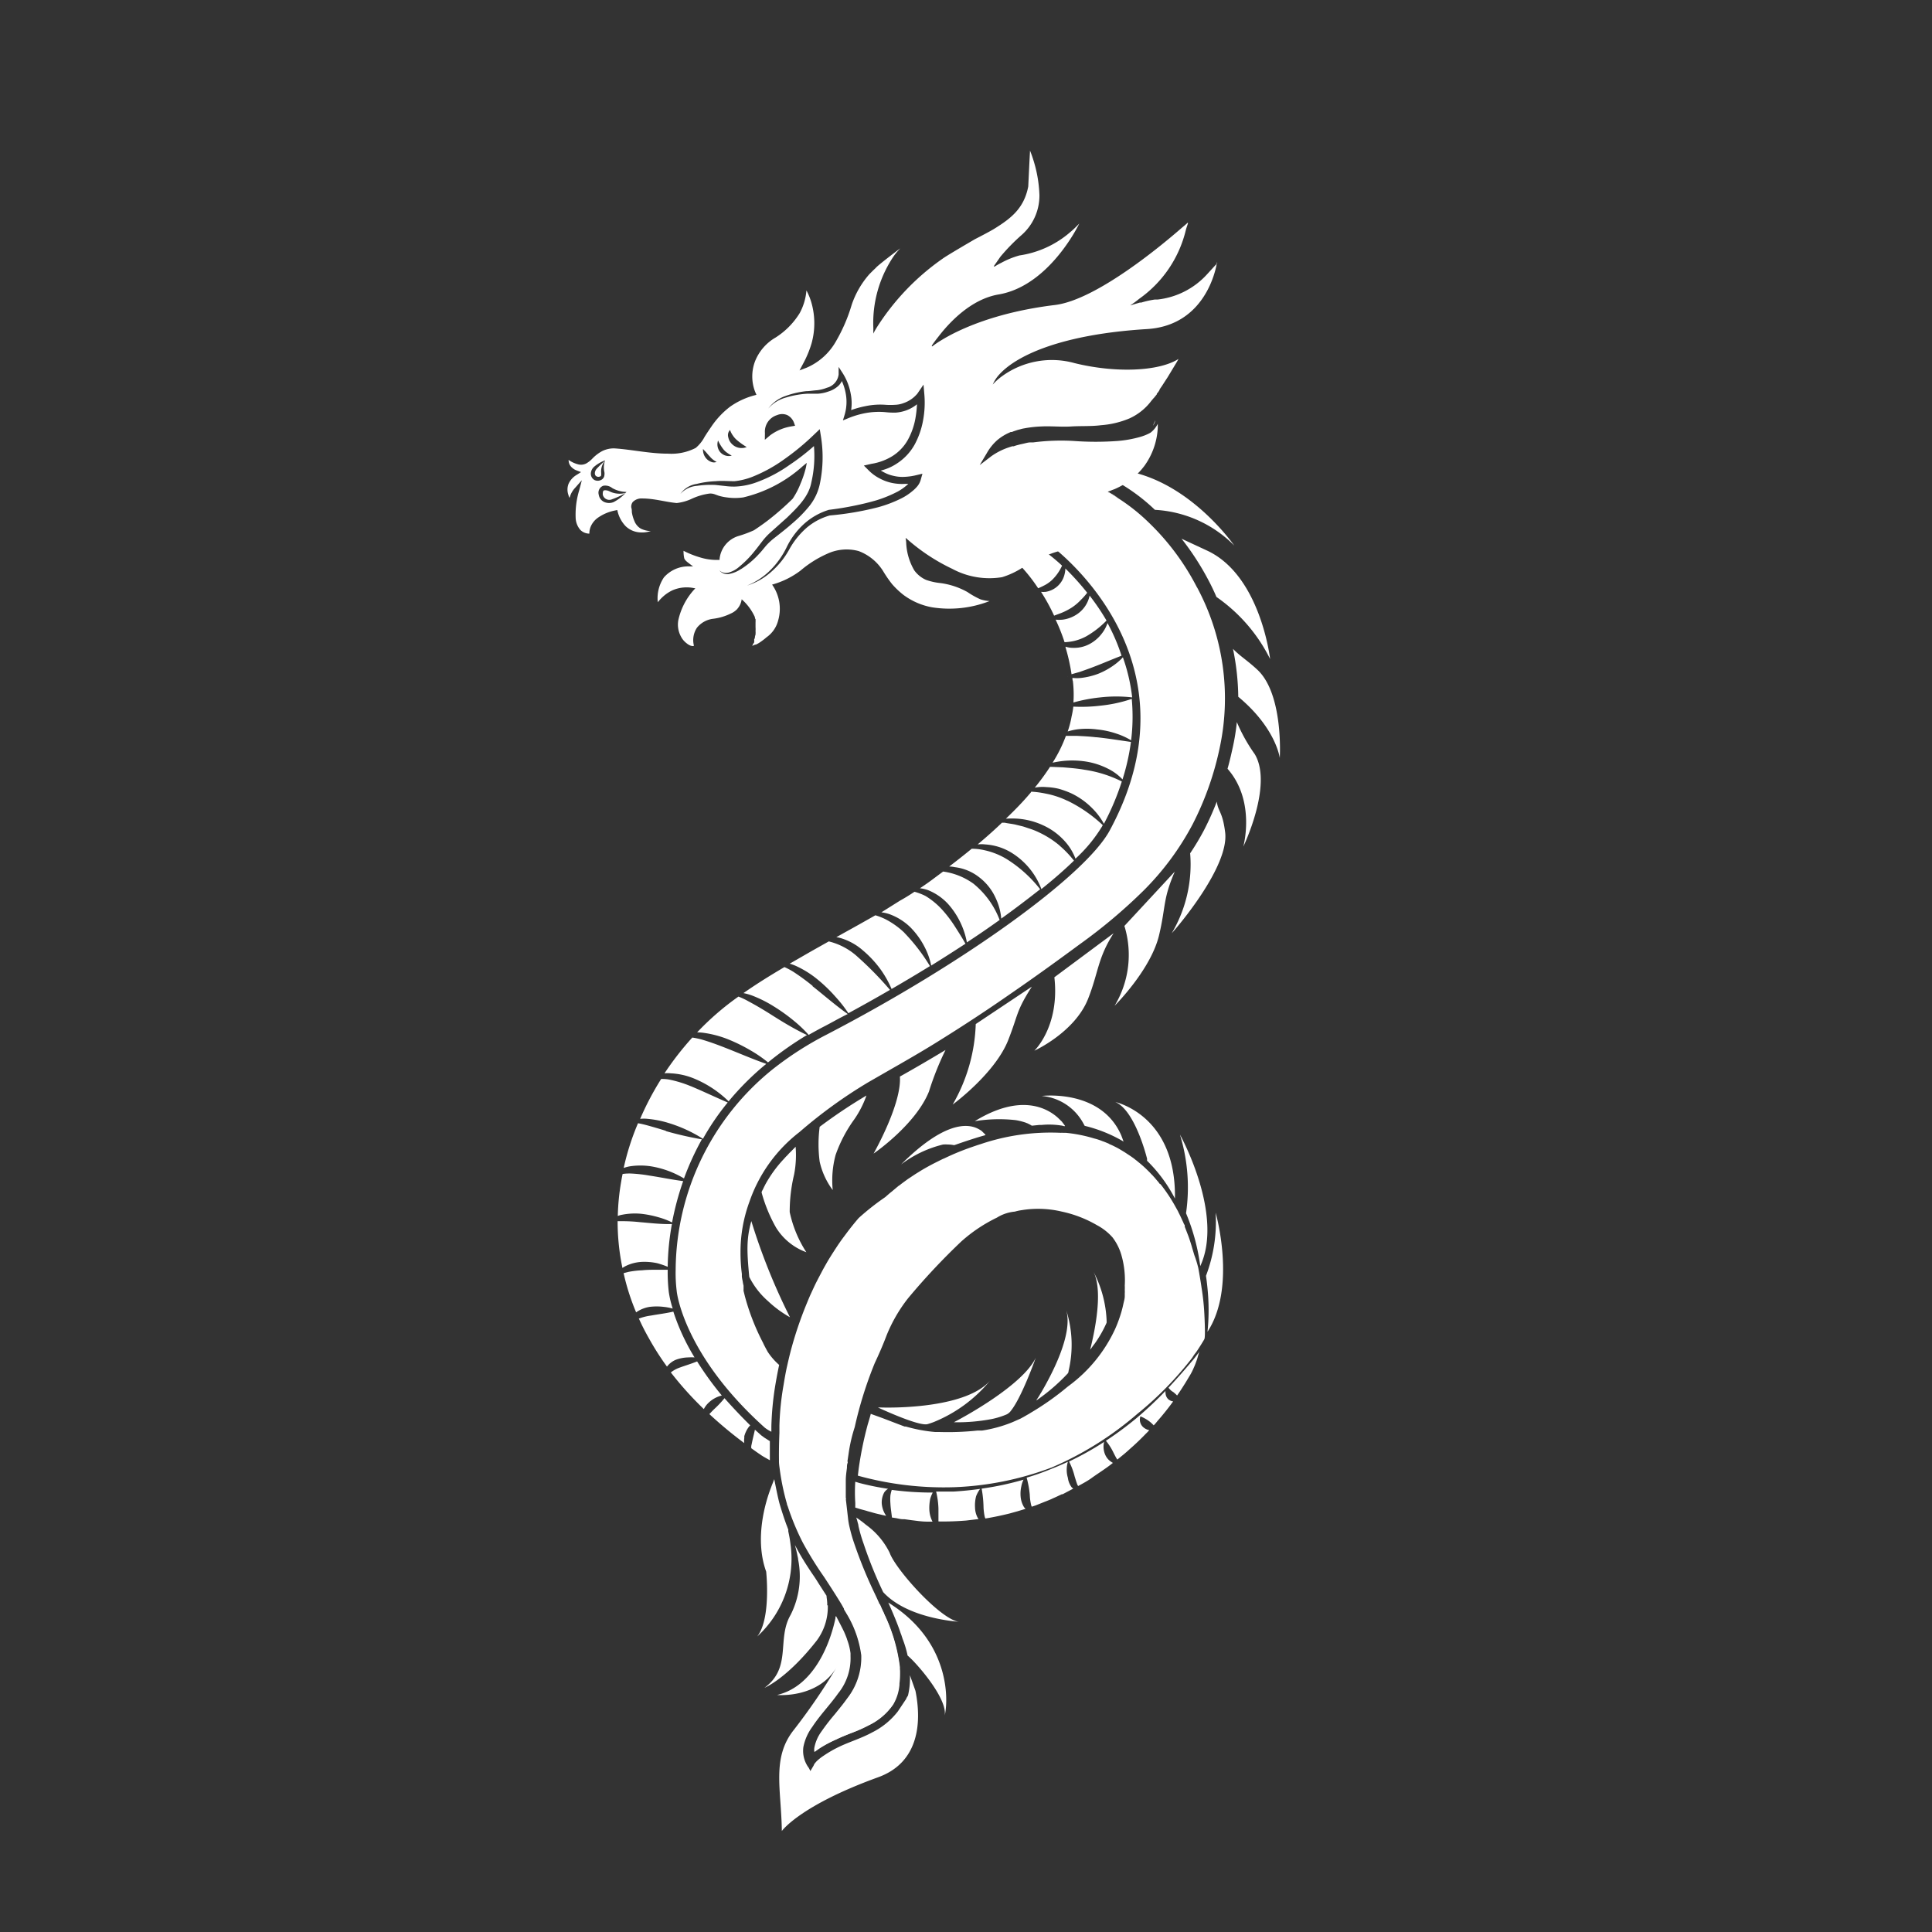 
<svg fill="#ffffff" xmlns="http://www.w3.org/2000/svg" viewBox="0 0 216 216">
  <rect x="0" y="0" width="216" height="216" fill="#333333" stroke="none"/>
  <defs/>
  <path d="M88 168.19a28 28 0 001.73 4.23 39.49 39.49 0 002.42 3.91c.53.81 1.23 1.88 1.91 3l.29.51v.05c0 .05.18.32.27.48a12 12 0 011.67 4.69 7.44 7.44 0 01-1.6 4.86c-.43.61-.91 1.18-1.36 1.74a23.53 23.53 0 00-1.5 1.94 4.47 4.47 0 00-.79 1.83 2.07 2.07 0 000 .43c.16-.13.33-.25.52-.38a14 14 0 011.87-1c.55-.27 1.13-.49 1.69-.72a15.75 15.75 0 001.94-.86 7 7 0 002.75-2.33 5.43 5.43 0 00.69-2.2v-.14a8.07 8.07 0 00.07-1.15 4.7 4.7 0 000-.53 1.36 1.36 0 000-.2 19.16 19.16 0 00-1.75-5.93c0-.06 0-.1-.06-.15-.13-.25-.24-.5-.34-.75l-.08-.17c-.17-.39-.35-.78-.53-1.16a50 50 0 01-2.43-6c-.17-.53-.31-1.07-.43-1.59a8.14 8.14 0 01-.14-.86l-.26-2.27m27.27-100.88a3.32 3.32 0 01-1.48 2.13 3.68 3.68 0 01-1.55.56 4 4 0 01-.77 0 21.13 21.13 0 011 2.52 6.77 6.77 0 00.93-.11 5.47 5.47 0 001.48-.54 10.25 10.25 0 002.28-1.77 25 25 0 00-1.89-2.79zm2 3.07a3.87 3.87 0 01-.58 1.1 4.21 4.21 0 01-1.42 1.24 3.65 3.65 0 01-1.85.43 2.63 2.63 0 01-.84-.13v.08a21.49 21.49 0 01.67 3l.92-.26c.56-.2 1.12-.39 1.67-.61 1-.38 2-.82 3-1.2a20.94 20.94 0 00-1.57-3.65zm1.72 3.83a6.81 6.81 0 01-1.08.93 8.27 8.27 0 01-1.68.91 8.07 8.07 0 01-1.88.46 4.27 4.27 0 01-1 0c0 .12 0 .24.05.36a13.07 13.07 0 01.06 2.39 17.66 17.66 0 013-.57 15.76 15.76 0 013.57 0 20.12 20.12 0 00-1.04-4.48zm-36.23 53.05zm31.94-40.48c-.78-.14-1.58-.2-2.4-.27l-1.22-.05h-.24a26.31 26.31 0 01-1.7 2.32A4.57 4.57 0 01117 88a7 7 0 011.42.2 10.75 10.75 0 011.34.49 8.35 8.35 0 012.33 1.65 7.62 7.62 0 011.33 1.76 29 29 0 002-4.73 13.69 13.69 0 00-4.17-1.31zm-8.68 10a8.1 8.1 0 00-2.49-1 6.24 6.24 0 00-1.44-.17l-.32.26c-.7.57-1.43 1.14-2.2 1.73a2.62 2.62 0 01.62.07 5.44 5.44 0 012.75 1.14 6.06 6.06 0 011.84 2.34 6.61 6.61 0 01.61 2.27c1.58-1.13 3-2.22 4.35-3.28a14.56 14.56 0 00-3.72-3.36zm-5.74 7.63a14.16 14.16 0 00-1.51-2 8.43 8.43 0 00-1.85-1.52 6.51 6.51 0 00-1.23-.47c-.52.35-1.07.69-1.63 1l-2.07 1.3a4.27 4.27 0 01.86.19 6.56 6.56 0 012.37 1.47 8.84 8.84 0 011.6 2.21 8 8 0 01.74 2.08c1.32-.82 2.6-1.64 3.83-2.44-.36-.65-.74-1.24-1.11-1.82zM86 113.3c-.77-.48-1.53-.93-2.32-1.35a8.16 8.16 0 00-1.12-.53 30.55 30.55 0 00-4.62 4 5.39 5.39 0 01.71.05 11.7 11.7 0 012.76.73 19.18 19.18 0 012.53 1.25 14.72 14.72 0 011.93 1.33.2.2 0 01.07-.06 36.31 36.31 0 014.28-3c-1.51-.72-2.89-1.57-4.22-2.42zm4.87-3.06a24.53 24.53 0 00-2.17-1.59 8.23 8.23 0 00-1-.53c-1.56.92-3.1 1.87-4.58 2.91a6.74 6.74 0 01.88.24 13.86 13.86 0 012.5 1.24 20 20 0 012.25 1.61 14.53 14.53 0 011.66 1.58c.54-.3 1.09-.61 1.65-.9.92-.47 1.82-1 2.72-1.43-1.42-1.01-2.68-2.12-3.96-3.13zM81 117.11c-.84-.33-1.69-.64-2.55-.89a9 9 0 00-1.05-.22 33.31 33.31 0 00-3.11 4 3.35 3.35 0 01.71 0 7.8 7.8 0 012.57.57 12.13 12.13 0 013.89 2.56 30.89 30.89 0 014.21-4.19c-1.61-.56-3.12-1.23-4.67-1.83zm-3.79 4.32a12.87 12.87 0 00-2.29-.71 4.44 4.44 0 00-1-.09 32.24 32.24 0 00-2.35 4.46 3.93 3.93 0 01.84 0 11.45 11.45 0 012.33.46 15.59 15.59 0 013.85 1.77 27.35 27.35 0 012.77-4.06c-1.44-.62-2.77-1.26-4.14-1.83zm-5.65 15.21a18.32 18.32 0 00-1.94-.11h-.57a25.51 25.51 0 00.54 5.23 3.38 3.38 0 01.41-.24 4.66 4.66 0 011.75-.44 6.79 6.79 0 011.74.15 9.34 9.34 0 011.16.4 28.64 28.64 0 01.47-4.78c-1.22.03-2.39-.11-3.55-.21zm6.37 15.57c-.69.28-1.35.47-2 .71a3.46 3.46 0 00-.93.52 37.84 37.84 0 003.69 4.1 2.46 2.46 0 01.52-.7 3.23 3.23 0 011.49-.82 36.38 36.38 0 01-2.76-3.81zm55.9-86.53a27.46 27.46 0 00-5.48-7.34 21.36 21.36 0 00-3.31-2.62l-.09-.06a15.18 15.18 0 00-2.19-1.2l-.1-.06-.76-.4h-.07c-.32-.12-.66-.23-1-.33a11.26 11.26 0 00-1.72-.39h-.4c-.13 0-.26 0-.4-.06l-1.22-.22-.77-.08c-1.62-.15-3.18-.25-4.65-.29a39.8 39.8 0 00-4.63.15 19 19 0 00-2.24.34h-.16l-.44.11h-.11l-.28.1v4.46c.33 0 .66.08 1 .15a15.38 15.38 0 015.63 2.13 17.21 17.21 0 013.41 2.93l.21.21c.07.08.13.14.19.22a18.07 18.07 0 011.65 2.09l.17.25c.21-.09.41-.18.6-.28a3.81 3.81 0 00.93-.63 5.19 5.19 0 001.14-1.62 21.41 21.41 0 00-2.13-1.74l.53-.78c.18.12 17.56 12.49 6.92 32.14-2.74 5.06-16.34 14.86-31.64 22.81a36.84 36.84 0 00-6 3.85 29 29 0 00-10.88 22.44 16.4 16.4 0 00.12 2.41c0 .09.78 7.11 9.85 15.25a4.1 4.1 0 00.73.45v-.1-.52a33.65 33.65 0 01.47-4.76c.12-.7.25-1.39.4-2.09a7.23 7.23 0 01-1.27-1.45c-.13-.23-.41-.74-.52-1a25.61 25.61 0 01-1.9-4.72l-.13-.46-.16-.65a.09.09 0 010-.05v-.12a1.42 1.42 0 000-.2v-.21a5.27 5.27 0 01-.1-.52 4.37 4.37 0 01-.09-.5v-.3a18 18 0 01-.15-2.41 16.22 16.22 0 011-5.66 16.69 16.69 0 015.6-7.79 53.7 53.7 0 017.68-5.56l1.74-1c2.11-1.21 4.3-2.45 6.39-3.77 2.57-1.6 5.22-3.34 7.86-5.18 2.34-1.61 4.77-3.35 7.67-5.49a59.56 59.56 0 007.13-6 30.72 30.72 0 005.47-7.39 33.9 33.9 0 003.06-8.69 26.27 26.27 0 00-2.55-17.8zM81 156.32a11.54 11.54 0 01-1.11 1.18c-.21.2-.4.4-.58.6a47.2 47.2 0 003.9 3.24 2 2 0 010-.55 1.52 1.52 0 000-.21 3.12 3.12 0 01.47-1 1.42 1.42 0 01.2-.22 61.179 61.179 0 01-2.88-3.04zm4.41 4.38c-.11-.1-.23-.16-.34-.26l-.67-.6c-.07.34-.15.65-.23 1s-.08.36-.12.55l-.06.28v.24l.18.13c.27.19.54.39.82.57a1.7 1.7 0 00.22.15c.09.07.77.44.86.5v-2.14zm-10.64-16.26a19.29 19.29 0 01-.12-2.48h-1.23c-.4 0-1.09 0-1.61.06a9.94 9.94 0 00-1.55.18l-.54.14a25.36 25.36 0 001.4 4.38 3.63 3.63 0 011.51-.61 6.47 6.47 0 011.58 0 6 6 0 011 .19 11.25 11.25 0 01-.44-1.86zm.51 2.2c-.86.2-1.68.29-2.49.44a6 6 0 00-1.31.32h-.06a25.26 25.26 0 001.15 2.26 29.76 29.76 0 002 3.13 2.4 2.4 0 011-.77 4.27 4.27 0 011.39-.26 5.32 5.32 0 01.69 0 23.93 23.93 0 01-2.37-5.12zm-2.69-15.21a16.38 16.38 0 00-2.07-.23 5.49 5.49 0 00-.91.05c-.07.31-.12.61-.17.91a25.47 25.47 0 00-.37 3.79 2.18 2.18 0 01.48-.14 7.46 7.46 0 012.1-.11 11.4 11.4 0 012 .4 8.46 8.46 0 011.49.57 31.78 31.78 0 011.24-4.62c-1.29-.17-2.54-.43-3.79-.62zm1.86-5c-.73-.23-1.45-.44-2.18-.64-.31-.08-.63-.16-.94-.21a27.88 27.88 0 00-1.6 5 3.93 3.93 0 01.73-.19 7.91 7.91 0 012.28 0 10.41 10.41 0 013.73 1.36 31 31 0 012-4.37 38.55 38.55 0 01-4.02-.92zM95.91 107a7.34 7.34 0 00-3.25-1.75l-1.92 1.08-2.45 1.41a5.13 5.13 0 01.71.26 11 11 0 012.41 1.51 16.93 16.93 0 012 1.93 15 15 0 011.44 1.84c1.58-.86 3.14-1.73 4.65-2.61a37.88 37.88 0 00-3.59-3.67zm5.2-2.72a9.14 9.14 0 00-2-1.45 6.7 6.7 0 00-1.24-.5c-1.2.68-2.39 1.35-3.57 2l-.8.45a2.53 2.53 0 01.38.07 6.64 6.64 0 012.62 1.43 12 12 0 012 2.17 11.51 11.51 0 011.18 2.12c1.47-.85 2.91-1.71 4.29-2.56a21 21 0 00-2.86-3.72zm7.81-5.42a7.56 7.56 0 00-3.48-1.42l-.86.64c-.55.42-1.13.83-1.73 1.23a4 4 0 01.91.21 6.2 6.2 0 012.25 1.56 8.91 8.91 0 012.09 4.28q1.92-1.26 3.66-2.51a9.58 9.58 0 00-2.84-3.98zm9.54-4.33a10.42 10.42 0 00-2.24-1.44 8.19 8.19 0 00-1.24-.49c-.22-.07-.42-.15-.64-.21l-.66-.16c-.44-.12-.9-.15-1.36-.25h-.3c-.83.8-1.73 1.6-2.72 2.43a3.7 3.7 0 01.88 0 6.39 6.39 0 012.85.89 8.11 8.11 0 013.4 4.1c1.39-1.11 2.61-2.18 3.64-3.18a11.9 11.9 0 00-1.61-1.68zm.88-5a9.73 9.73 0 00-2.46-.81 10.19 10.19 0 00-1.58-.21.83.83 0 01-.08.12c-.84 1-1.75 1.93-2.76 2.9a9.69 9.69 0 011.32 0 8.12 8.12 0 012.84.74A7.29 7.29 0 01119 94a6.08 6.08 0 011.24 2 16.45 16.45 0 003-3.65.47.47 0 01.05-.1 15.88 15.88 0 00-3.95-2.73zm3.21-7.1c-.71-.09-1.42-.12-2.14-.16h-1.24a15.8 15.8 0 01-1.49 3 11 11 0 011.15-.19 10.06 10.06 0 012.57.06 8.31 8.31 0 012.47.8 5.69 5.69 0 011.63 1.2 24.7 24.7 0 00.94-4.19c-1.34-.19-2.6-.4-3.89-.53zm4-4.3a15.83 15.83 0 01-3.48.76A17.68 17.68 0 01120 79a9 9 0 01-.19 1.08 10.6 10.6 0 01-.44 1.7 7.26 7.26 0 011-.23 8.62 8.62 0 012.27 0 9.8 9.8 0 012.21.48 7.79 7.79 0 011.61.74 21.57 21.57 0 00.07-4.65zm-7.44-14.58a2.81 2.81 0 01-.1.69 2.58 2.58 0 01-2.11 1.93 2.85 2.85 0 01-.51 0 21.39 21.39 0 011.46 2.66l.78-.29a7 7 0 001.22-.63 5.59 5.59 0 001-.85 6.79 6.79 0 00.7-.79 28.78 28.78 0 00-2.46-2.73zM98.85 166.87a2.37 2.37 0 00-.27 1.22 2.81 2.81 0 00.35 1.15l.14.23-.5-.11c-.33-.08-.67-.15-1-.25s-.43-.11-.64-.18-.61-.16-.92-.26l-.39-.12v-.19a.88.88 0 000-.16v-.07a.15.15 0 000-.07V168a18.27 18.27 0 010-2.34l.46.14a29.92 29.92 0 003.21.65 1.31 1.31 0 00-.44.42zM104 167.57a5.09 5.09 0 00-.1 1.17 3.21 3.21 0 00.27 1.2 1 1 0 00.09.18h-.61c-.58 0-1.15-.09-1.73-.16l-.8-.11h-.17c-.26 0-.51-.07-.76-.12l-.47-.07c-.06-.58-.15-1.08-.17-1.56a5.64 5.64 0 010-.92 4.15 4.15 0 01.15-.61 33.65 33.65 0 004.58.3 4.26 4.26 0 00-.28.7zM109.13 167.28a4 4 0 00-.12 1.26 2.54 2.54 0 00.39 1.31h-.14L108 170c-1 .08-2.06.12-3.08.1v-.39-1.05a9.31 9.31 0 00-.26-1.9h1.92c1-.06 2-.16 3-.3a3.38 3.38 0 00-.45.82zM114.47 168.47a1 1 0 00.19.22l-.89.27-.9.25c-.89.22-1.79.41-2.7.56a1 1 0 01-.09-.26 6.33 6.33 0 01-.12-1 12.86 12.86 0 00-.21-2.08 32.59 32.59 0 004.68-1 3 3 0 00-.25.77 3.72 3.72 0 00-.07 1.16 2.66 2.66 0 00.36 1.11zM119.83 166.3l.16.13-.19.1-1 .53h-.09c-.34.16-.67.32-1 .46l-.12.06q-.41.18-.81.33l-1 .4-.43.14a1.46 1.46 0 01-.1-.34 5.72 5.72 0 01-.12-1 10.91 10.91 0 00-.35-1.91c1-.29 1.9-.62 2.82-1 .61-.24 1.21-.5 1.79-.77a3.12 3.12 0 000 1.79 2.2 2.2 0 00.44 1.08zM119.52 163.4a34.12 34.12 0 003.92-2.19 2.14 2.14 0 00-.06.66 2.25 2.25 0 00.23.87 1.77 1.77 0 00.65.71.59.59 0 00.17.1l-.23.18c-.23.18-.47.35-.7.51-.48.34-1 .67-1.45 1s-1 .62-1.51.9a.91.91 0 01-.13-.26c-.09-.24-.17-.52-.26-.8a7.45 7.45 0 00-.63-1.68zM130.64 156.46a1.08 1.08 0 00.52.22c-.42.58-.86 1.14-1.32 1.69l-.49.57a3.7 3.7 0 01-.37.42.63.63 0 00-.11-.12 3.53 3.53 0 00-.37-.33 4.38 4.38 0 00-1-.56 1.13 1.13 0 00.43 1.3 1.34 1.34 0 00.56.24 5 5 0 01-.39.41c-.56.58-1.14 1.14-1.75 1.67-.26.24-.52.47-.79.69l-.64.52a1.75 1.75 0 01-.16-.25c-.11-.2-.21-.4-.32-.62a6.22 6.22 0 00-.8-1.23 38.18 38.18 0 003.48-2.58 42.64 42.64 0 003.19-3 .57.57 0 000 .26 1 1 0 00.33.7zM134.08 151.09a3.47 3.47 0 01-.13.46 5.65 5.65 0 01-.23.73 6.25 6.25 0 01-.24.6 6.76 6.76 0 01-.47.93c-.18.29-.35.59-.54.89s-.56.89-.87 1.32a.6.6 0 00-.08-.08c-.11-.12-.21-.18-.28-.26l-.26-.17a2.47 2.47 0 01-.34-.36c.93-1 1.81-2 2.65-3 .17-.2.33-.4.47-.59l.34-.44z"/>
  <path d="M94.56 167.61v-.06-1.99a.13.13 0 000-.06c0-.45.07-.92.13-1.4 0-.17 0-.34.06-.5s0-.17 0-.25l.12-.8a17.38 17.38 0 01.69-3 44.18 44.18 0 012.24-7.16c.47-1 .91-2 1.32-3.09a17 17 0 012.4-4.15 74.4 74.4 0 015.94-6.34 17.13 17.13 0 014-2.68 4.56 4.56 0 012-.67 5.61 5.61 0 01.55-.13l.52-.08a11.49 11.49 0 014.19.21 13.28 13.28 0 013.91 1.51 6.21 6.21 0 011.75 1.37 6 6 0 011 2 10.16 10.16 0 01.37 3.38 5 5 0 010 .51 2.33 2.33 0 010 .37v.32c0 .3-.1.59-.16.88a12.34 12.34 0 01-.42 1.51 13.65 13.65 0 01-.5 1.28 16.46 16.46 0 01-5.21 6.37l-.14.11a30.43 30.43 0 01-4 2.83c-.12.07-.26.17-.42.25l-.45.26-.37.2-.77.34-.21.09a15 15 0 01-3.31.9h-.53a31.2 31.2 0 01-4.21.16h-.5a17 17 0 01-3.27-.61h-.14l-.66-.25-1.83-.7-1.3-.47c0 .09-.3 1.06-.35 1.24a40.41 40.41 0 00-1 4.91l-.09.76a35.91 35.91 0 0010.79 1.29 34.39 34.39 0 0010.87-2.2 36.77 36.77 0 009.59-6 37.85 37.85 0 006.1-6.23c.06-.07.21-.35.39-.56s1-1.53 1-1.57.14 0 0-2.77a26.35 26.35 0 00-.32-3c0-.07-.26-1.67-.36-2.18a11.81 11.81 0 00-.44-1.43l-.24-.8c-.05-.19-.11-.38-.17-.57s-.2-.63-.32-.93-.22-.58-.34-.87v-.07c0-.06 0-.14-.07-.2a2.29 2.29 0 01-.1-.23l-.09-.19c-.14-.31-.28-.61-.43-.9l-.08-.17-.15-.27-.28-.5c-.24-.42-.49-.82-.76-1.21-.21-.31-.44-.62-.66-.91a1.49 1.49 0 01-.12-.14h-.05l-.07-.09-.11-.15c-.07-.08-.14-.15-.2-.23l-.16-.19-.18-.2a3.07 3.07 0 00-.25-.26c-.1-.11-.21-.23-.32-.33a12.08 12.08 0 00-1.2-1.07.38.38 0 00-.12-.1l-.09-.07-.21-.17-.31-.22-.71-.47-.58-.35-.25-.14c-.26-.13-.52-.27-.79-.38l-.11-.05a.33.33 0 00-.1-.06c-.22-.09-.42-.18-.64-.25-.21-.09-.43-.16-.64-.23l-.3-.08-.38-.11a16.27 16.27 0 00-2.8-.52h-.29a1.24 1.24 0 00-.27 0 24.38 24.38 0 00-8.94 1.26c-.36.11-.73.24-1.08.36a28.19 28.19 0 00-3 1.24c-.14.05-.25.11-.36.16l-.56.28c-.6.3-1.14.6-1.66.91l-.66.41-.83.55c-.31.23-.61.44-.91.68l-.14.09-.75.63c-.26.2-.49.41-.73.62a27.88 27.88 0 00-2.97 2.34c-.25.29-.49.58-.73.88s-.47.6-.7.91-.4.53-.59.8l-.23.33c-.34.51-.71 1.08-1.14 1.78-.2.34-.39.68-.57 1-.27.51-.53 1-.75 1.43s-.42.88-.62 1.31-.36.84-.54 1.27a42.22 42.22 0 00-1.73 5.16c-.15.58-.29 1.18-.42 1.76s-.26 1.31-.37 2a30.93 30.93 0 00-.47 4.56V160.19c-.05 1.18-.06 2.15-.05 3.06v.12c0 .34.07.77.07.77a26.63 26.63 0 00.88 4.19M66.7 52.42c-.26.3-.26.73 0 .84a.41.41 0 00.4 0c.07 0 .09-.07.11-.13a2.44 2.44 0 000-.29 1.83 1.83 0 01.44-1.34 12.16 12.16 0 00-.95.92zm0 0c-.26.3-.26.73 0 .84a.41.41 0 00.4 0c.07 0 .09-.07.11-.13a2.44 2.44 0 000-.29 1.83 1.83 0 01.44-1.34 12.16 12.16 0 00-.95.92zm0 0c-.26.3-.26.73 0 .84a.41.41 0 00.4 0c.07 0 .09-.07.11-.13a2.44 2.44 0 000-.29 1.83 1.83 0 01.44-1.34 12.16 12.16 0 00-.95.92zm0 0c-.26.3-.26.73 0 .84a.41.41 0 00.4 0c.07 0 .09-.07.11-.13a2.44 2.44 0 000-.29 1.83 1.83 0 01.44-1.34 12.16 12.16 0 00-.95.92zm0 0c-.26.3-.26.73 0 .84a.41.41 0 00.4 0c.07 0 .09-.07.11-.13a2.44 2.44 0 000-.29 1.83 1.83 0 01.44-1.34 12.16 12.16 0 00-.95.92zm0 0c-.26.3-.26.73 0 .84a.41.41 0 00.4 0c.07 0 .09-.07.11-.13a2.44 2.44 0 000-.29 1.83 1.83 0 01.44-1.34 12.16 12.16 0 00-.95.92zm0 0c-.26.3-.26.73 0 .84a.41.41 0 00.4 0c.07 0 .09-.07.11-.13a2.44 2.44 0 000-.29 1.83 1.83 0 01.44-1.34 12.16 12.16 0 00-.95.92zm0 0c-.26.3-.26.73 0 .84a.41.41 0 00.4 0c.07 0 .09-.07.11-.13a2.44 2.44 0 000-.29 1.83 1.83 0 01.44-1.34 12.16 12.16 0 00-.95.92zm0 0c-.26.3-.26.73 0 .84a.41.41 0 00.4 0c.07 0 .09-.07.11-.13a2.44 2.44 0 000-.29 1.83 1.83 0 01.44-1.34 12.16 12.16 0 00-.95.92zm0 0c-.26.3-.26.73 0 .84a.41.41 0 00.4 0c.07 0 .09-.07.11-.13a2.44 2.44 0 000-.29 1.83 1.83 0 01.44-1.34 12.16 12.16 0 00-.95.92zm0 0c-.26.3-.26.73 0 .84a.41.41 0 00.4 0c.07 0 .09-.07.11-.13a2.44 2.44 0 000-.29 1.83 1.83 0 01.44-1.34 12.16 12.16 0 00-.95.92zm0 0c-.26.3-.26.73 0 .84a.41.41 0 00.4 0c.07 0 .09-.07.11-.13a2.44 2.44 0 000-.29 1.83 1.83 0 01.44-1.34 12.16 12.16 0 00-.95.92zm0 0c-.26.3-.26.73 0 .84a.41.41 0 00.4 0c.07 0 .09-.07.11-.13a2.44 2.44 0 000-.29 1.83 1.83 0 01.44-1.34 12.16 12.16 0 00-.95.92zm0 0c-.26.3-.26.73 0 .84a.41.41 0 00.4 0c.07 0 .09-.07.11-.13a2.44 2.44 0 000-.29 1.83 1.83 0 01.44-1.34 12.16 12.16 0 00-.95.92zm0 0c-.26.3-.26.73 0 .84a.41.41 0 00.4 0c.07 0 .09-.07.11-.13a2.44 2.44 0 000-.29 1.83 1.83 0 01.44-1.34 12.16 12.16 0 00-.95.92zm0 0c-.26.3-.26.73 0 .84a.41.41 0 00.4 0c.07 0 .09-.07.11-.13a2.44 2.44 0 000-.29 1.83 1.83 0 01.44-1.34 12.16 12.16 0 00-.95.92zm0 0c-.26.3-.26.73 0 .84a.41.41 0 00.4 0c.07 0 .09-.07.11-.13a2.44 2.44 0 000-.29 1.83 1.83 0 01.44-1.34 12.16 12.16 0 00-.95.92zm0 0c-.26.3-.26.73 0 .84a.41.41 0 00.4 0c.07 0 .09-.07.11-.13a2.44 2.44 0 000-.29 1.83 1.83 0 01.44-1.34 12.16 12.16 0 00-.95.92zm0 0c-.26.3-.26.73 0 .84a.41.41 0 00.4 0c.07 0 .09-.07.11-.13a2.44 2.44 0 000-.29 1.83 1.83 0 01.44-1.34 12.16 12.16 0 00-.95.92zm0 0c-.26.3-.26.73 0 .84a.41.41 0 00.4 0c.07 0 .09-.07.11-.13a2.44 2.44 0 000-.29 1.83 1.83 0 01.44-1.34 12.16 12.16 0 00-.95.92zm0 0c-.26.3-.26.73 0 .84a.41.41 0 00.4 0c.07 0 .09-.07.11-.13a2.44 2.44 0 000-.29 1.83 1.83 0 01.44-1.34 12.16 12.16 0 00-.95.92zm0 0c-.26.3-.26.73 0 .84a.41.41 0 00.4 0c.07 0 .09-.07.11-.13a2.44 2.44 0 000-.29 1.83 1.83 0 01.44-1.34 12.16 12.16 0 00-.95.92zm0 0c-.26.3-.26.73 0 .84a.41.41 0 00.4 0c.07 0 .09-.07.11-.13a2.44 2.44 0 000-.29 1.83 1.83 0 01.44-1.34 12.16 12.16 0 00-.95.92zm0 0c-.26.3-.26.73 0 .84a.41.41 0 00.4 0c.07 0 .09-.07.11-.13a2.44 2.44 0 000-.29 1.83 1.83 0 01.44-1.34 12.16 12.16 0 00-.95.92zm0 0c-.26.3-.26.73 0 .84a.41.41 0 00.4 0c.07 0 .09-.07.11-.13a2.44 2.44 0 000-.29 1.83 1.83 0 01.44-1.34 12.16 12.16 0 00-.95.92zm0 0c-.26.3-.26.73 0 .84a.41.41 0 00.4 0c.07 0 .09-.07.11-.13a2.44 2.44 0 000-.29 1.83 1.83 0 01.44-1.34 12.16 12.16 0 00-.95.92zm0 0c-.26.3-.26.73 0 .84a.41.41 0 00.4 0c.07 0 .09-.07.11-.13a2.44 2.44 0 000-.29 1.83 1.83 0 01.44-1.34 12.16 12.16 0 00-.95.92zm0 0c-.26.3-.26.73 0 .84a.41.41 0 00.4 0c.07 0 .09-.07.11-.13a2.44 2.44 0 000-.29 1.83 1.83 0 01.44-1.34 12.16 12.16 0 00-.95.92zm0 0c-.26.3-.26.73 0 .84a.41.41 0 00.4 0c.07 0 .09-.07.11-.13a2.44 2.44 0 000-.29 1.83 1.83 0 01.44-1.34 12.16 12.16 0 00-.95.92zm0 0c-.26.3-.26.73 0 .84a.41.41 0 00.4 0c.07 0 .09-.07.11-.13a2.44 2.44 0 000-.29 1.83 1.83 0 01.44-1.34 12.16 12.16 0 00-.95.92zm0 0c-.26.3-.26.73 0 .84a.41.41 0 00.4 0c.07 0 .09-.07.11-.13a2.44 2.44 0 000-.29 1.83 1.83 0 01.44-1.34 12.16 12.16 0 00-.95.92zm0 0c-.26.3-.26.73 0 .84a.41.41 0 00.4 0c.07 0 .09-.07.11-.13a2.44 2.44 0 000-.29 1.83 1.83 0 01.44-1.34 12.16 12.16 0 00-.95.92zm0 0c-.26.3-.26.73 0 .84a.41.41 0 00.4 0c.07 0 .09-.07.11-.13a2.44 2.44 0 000-.29 1.83 1.83 0 01.44-1.34 12.16 12.16 0 00-.95.92zm0 0c-.26.3-.26.73 0 .84a.41.41 0 00.4 0c.07 0 .09-.07.11-.13a2.44 2.44 0 000-.29 1.83 1.83 0 01.44-1.34 12.16 12.16 0 00-.95.92zm0 0c-.26.3-.26.73 0 .84a.41.41 0 00.4 0c.07 0 .09-.07.11-.13a2.44 2.44 0 000-.29 1.83 1.83 0 01.44-1.34 12.16 12.16 0 00-.95.92zm0 0c-.26.3-.26.73 0 .84a.41.41 0 00.4 0c.07 0 .09-.07.11-.13a2.44 2.44 0 000-.29 1.83 1.83 0 01.44-1.34 12.16 12.16 0 00-.95.92zm0 0c-.26.3-.26.73 0 .84a.41.41 0 00.4 0c.07 0 .09-.07.11-.13a2.44 2.44 0 000-.29 1.83 1.83 0 01.44-1.34 12.16 12.16 0 00-.95.92zm0 0c-.26.3-.26.73 0 .84a.41.41 0 00.4 0c.07 0 .09-.07.11-.13a2.44 2.44 0 000-.29 1.83 1.83 0 01.44-1.34 12.16 12.16 0 00-.95.92zm0 0c-.26.3-.26.73 0 .84a.41.41 0 00.4 0c.07 0 .09-.07.11-.13a2.44 2.44 0 000-.29 1.83 1.83 0 01.44-1.34 12.16 12.16 0 00-.95.92zm0 0c-.26.3-.26.73 0 .84a.41.41 0 00.4 0c.07 0 .09-.07.11-.13a2.44 2.44 0 000-.29 1.83 1.83 0 01.44-1.34 12.16 12.16 0 00-.95.92zm0 0c-.26.3-.26.73 0 .84a.41.41 0 00.4 0c.07 0 .09-.07.11-.13a2.44 2.44 0 000-.29 1.83 1.83 0 01.44-1.34 12.16 12.16 0 00-.95.92zm0 0c-.26.3-.26.73 0 .84a.41.41 0 00.4 0c.07 0 .09-.07.11-.13a2.44 2.44 0 000-.29 1.83 1.83 0 01.44-1.34 12.16 12.16 0 00-.95.92zm0 0c-.26.3-.26.73 0 .84a.41.41 0 00.4 0c.07 0 .09-.07.11-.13a2.44 2.44 0 000-.29 1.83 1.83 0 01.44-1.34 12.16 12.16 0 00-.95.92zm0 0c-.26.3-.26.73 0 .84a.41.41 0 00.4 0c.07 0 .09-.07.11-.13a2.44 2.44 0 000-.29 1.83 1.83 0 01.44-1.34 12.16 12.16 0 00-.95.92zm69.4-23l-.44.47-.74.81a8.77 8.77 0 01-5.52 2.79h-.3a10 10 0 00-1.51.34h-.16l-1.06.31h-.07.06a10.26 10.26 0 001-.73 13.16 13.16 0 005.22-7.7c.07-.26.16-.5.23-.72v-.11l-.09.08c-.1.09-.29.26-.56.48-2.21 1.93-9.59 8.1-14.22 8.66-6.83.83-10.93 2.85-12.7 3.94a9.69 9.69 0 00-1 .68h-.06v-.06c0-.06.33-.51.72-1 1.17-1.53 3.61-4.21 6.75-4.74 4.18-.71 7.07-4.62 8.33-6.69.38-.63.61-1.09.69-1.24-.35.36-.67.68-1 .95a11.13 11.13 0 01-5.7 2.62 9.53 9.53 0 00-2 .81 8.31 8.31 0 00-.77.43h-.07v-.07l.51-.73.2-.29a21.87 21.87 0 012.37-2.43 5.87 5.87 0 002-4.45 14.59 14.59 0 00-.74-4.13c-.14-.43-.26-.73-.32-.87v-.08.25l-.05.94-.14 2.91c-.47 2.43-1.91 3.55-3.74 4.69-.53.34-2.2 1.19-2.2 1.19s-3.12 1.81-3.62 2.18a27 27 0 00-7.45 7.82c-.16.27-.26.46-.31.57v.08a.28.28 0 000-.09v-.63a13.32 13.32 0 012.19-7.89 6.94 6.94 0 01.82-1c-.1.06-2.43 1.83-2.7 2.14-.11.12-.24.23-.36.35l-.38.38a10 10 0 00-2 3.47 18.57 18.57 0 01-1.72 4 6.9 6.9 0 01-3.31 3l-.79.3.42-.79a11.67 11.67 0 00.92-2.22 8.36 8.36 0 00-.06-4.72 7.07 7.07 0 00-.51-1.21 6.37 6.37 0 01-.75 2.53 8.51 8.51 0 01-2.72 2.75 5.33 5.33 0 00-2.27 2.63 4.77 4.77 0 000 3.41l.15.35-.33.09a8.49 8.49 0 00-2.63 1.25 9.46 9.46 0 00-2 2.1c-.28.41-.56.82-.83 1.25a4.15 4.15 0 01-1 1.25 5.94 5.94 0 01-3.1.64c-2.06 0-4.1-.47-6-.59a2.94 2.94 0 00-1.35.3 4.45 4.45 0 00-1.13.87 2.94 2.94 0 01-.65.51 1.27 1.27 0 01-.93.1 3.27 3.27 0 01-1.05-.49 1.21 1.21 0 00.12.53 1.27 1.27 0 00.32.38 1.41 1.41 0 00.42.25l.53.2-.47.3a2.25 2.25 0 00-.92 1 1.79 1.79 0 000 1.31c0 .09.07.19.11.28a2.51 2.51 0 01.62-1.13l.75-.85-.29 1.11a9.33 9.33 0 00-.4 3.12 2.17 2.17 0 00.53 1.33 1.42 1.42 0 001 .41 2.09 2.09 0 01.18-.85 2.38 2.38 0 01.71-.88 5 5 0 012-.86l.23-.05.06.24a3.63 3.63 0 00.87 1.56 2.52 2.52 0 001.57.7 3 3 0 001.25-.15h-.12a2.72 2.72 0 01-1-.27 1.7 1.7 0 01-.71-.84 4 4 0 01-.29-1c0-.17 0-.32-.06-.51a.86.86 0 01.16-.62 1.36 1.36 0 011.07-.4c1.36 0 2.61.4 3.85.51a5.38 5.38 0 001.75-.51 6.9 6.9 0 011.92-.55 1.43 1.43 0 01.57.08l.44.16a5.66 5.66 0 00.91.19 6.39 6.39 0 001.85 0 15.16 15.16 0 006.67-3.51l.43-.35-.1.53a11.4 11.4 0 01-.6 1.79 8.55 8.55 0 01-.88 1.69 30.64 30.64 0 01-2.79 2.44c-.5.38-1 .73-1.53 1.08a13.24 13.24 0 01-1.75.65 3 3 0 00-2.1 2.56v.11h-.11a6.35 6.35 0 01-2.13-.3 10.3 10.3 0 01-1.79-.72 3.8 3.8 0 00.08.84c.1.28.44.48.72.71l.27.19H77a3.64 3.64 0 00-2.77 1.23 4.17 4.17 0 00-.69 2.78 5.06 5.06 0 01.68-.71 4.28 4.28 0 011-.64 4 4 0 012.4-.22h.12l-.08.1a7.44 7.44 0 00-1.82 3.46 2.8 2.8 0 00.31 1.88 2.21 2.21 0 00.63.73 1.51 1.51 0 00.42.25c.13.05.36.08.38 0a2.51 2.51 0 01.34-2 2.74 2.74 0 011.81-1 6.13 6.13 0 002-.6A2 2 0 0082.92 67a5.83 5.83 0 011.48 2c0 .08 0 .14.07.22a.75.75 0 010 .16.28.28 0 010 .13.25.25 0 010 .08v.53a3.15 3.15 0 010 .44 1.45 1.45 0 010 .3.19.19 0 010 .08 2.68 2.68 0 00-.07.27c0 .08 0 .16-.08.25v.07a.5.5 0 010 .13v.06c0 .07 0 .13-.07.2s-.1.2-.15.3l.15-.08a.59.59 0 00.16-.07h.09a2.82 2.82 0 00.42-.23l.19-.13.19-.14c.14-.1.27-.21.41-.33A3.28 3.28 0 0087 69.36a4.66 4.66 0 00-.68-4 9.39 9.39 0 003.17-1.56 12.27 12.27 0 013-1.89 5.14 5.14 0 013.51-.3 5.51 5.51 0 012.74 2.25 13.56 13.56 0 001 1.45 9.17 9.17 0 001.28 1.21 7.64 7.64 0 003.2 1.38 12.37 12.37 0 006.42-.7 4.11 4.11 0 01-1.04-.2 9.45 9.45 0 01-1.44-.81 8.48 8.48 0 00-3-1 6.93 6.93 0 01-1.63-.36 3.24 3.24 0 01-1.31-1.06 6.65 6.65 0 01-.91-3.17l-.06-.47.36.31a21.58 21.58 0 004.86 3.16 8.76 8.76 0 005.56.93 9.14 9.14 0 002.57-1.26 17.25 17.25 0 012.65-1.27 10.32 10.32 0 012.91-.7 8.27 8.27 0 012.24.19 2.62 2.62 0 01.49.17c-1.9-4.12-12.38-3-14.33-2.8h-.32l.07-.12a.65.65 0 01.09-.16c2.52-4.38 10.7-2.83 10.71-2.84a15.57 15.57 0 003.9-.51l.51-.15a3.59 3.59 0 00.35-.12 3.94 3.94 0 00.48-.18 3.85 3.85 0 00.47-.19 8.22 8.22 0 002.81-2.11l.29-.36a7.94 7.94 0 001.52-4.29V47.38a2.81 2.81 0 01-.82 1 5.49 5.49 0 01-1.19.48 13.06 13.06 0 01-2.47.44 33.78 33.78 0 01-4.93 0 24.22 24.22 0 00-4.51.16h-.31c-.28 0-.57.1-.86.16l-.28.06-.46.12-.3.1a.38.38 0 00-.16 0l-.31.1a7.39 7.39 0 00-2 1l-1.31 1 .82-1.38a5.57 5.57 0 011.12-1.39 5.48 5.48 0 011.35-.85l.17-.08h.14l.16-.07.3-.1a4 4 0 01.46-.13 2.89 2.89 0 01.47-.11 12.91 12.91 0 011.86-.21c1.15-.06 2.28.07 3.37 0s2.25 0 3.34-.14a10.15 10.15 0 003.16-.75 6.32 6.32 0 002.49-2l.23-.27.06-.06.17-.21a1.83 1.83 0 00.13-.16.18.18 0 000-.07c.06-.06.11-.13.17-.2l.14-.22v-.06l.25-.36c.22-.34.44-.68.65-1l.88-1.46c.12-.19.23-.39.34-.59-2.24 1.42-7.1 1.58-11.61.47a9.48 9.48 0 00-8.16 1.49 6.59 6.59 0 00-1 .9 4 4 0 01.74-1.13c2-2.2 7.15-4.5 16.51-5.07 5.49-.34 7.19-4.85 7.66-6.69.07-.29.12-.51.14-.64a1.11 1.11 0 010-.13zM66.47 53.67a.81.81 0 01-.41-.79 1.08 1.08 0 01.38-.71 3.9 3.9 0 011.21-.7 2.33 2.33 0 00-.08 1.3 1.1 1.1 0 010 .38.64.64 0 01-.24.43.84.84 0 01-.86.09zm2.12 2.47a1.37 1.37 0 01-1 0 1.07 1.07 0 01-.65-.83.83.83 0 01.5-1 1.24 1.24 0 011 .25 3.33 3.33 0 001.6.44 4.84 4.84 0 01-1.45 1.14zm16.93-7.73a1.93 1.93 0 011.36-2 1.45 1.45 0 011.14 0 1.55 1.55 0 01.73.8l.14.39-.41.07a5.44 5.44 0 00-2.38 1l-.59.5zm-3.9-.34a2.2 2.2 0 00.31.61 2.46 2.46 0 00.41.48 7.74 7.74 0 001.14.82 1.51 1.51 0 01-1.63-.32 1.47 1.47 0 01-.43-.78.83.83 0 01.2-.81zm-1.34 1.18a5 5 0 00.61 1 1.92 1.92 0 00.39.36 4.91 4.91 0 00.53.33 1.26 1.26 0 01-1.28-.38 1.35 1.35 0 01-.25-1.31zm-1.46 1.18c.19.2.34.41.52.58a2.25 2.25 0 00.78.63.78.78 0 01-.6 0 1.33 1.33 0 01-.53-.35 1.46 1.46 0 01-.39-1.1c.08.1.15.18.22.24zm4 13.2a3.44 3.44 0 01-1.21.52 1.14 1.14 0 01-1.19-.39 1.08 1.08 0 001.15.22 2.94 2.94 0 001.07-.61 11.53 11.53 0 001.76-1.8c.27-.32.52-.67.78-1a7.22 7.22 0 01.91-1L88 57.86c1.21-1.18 2.42-2.35 2.71-3.93a13.14 13.14 0 00.29-4.06A25.22 25.22 0 0188.24 52a15.55 15.55 0 01-3.88 2 7.93 7.93 0 01-2.17.4 7.46 7.46 0 01-1.09-.06l-1.1-.12a10.43 10.43 0 00-2.09.1 2.77 2.77 0 00-1.84.9 2.7 2.7 0 011.83-1.12 10.31 10.31 0 012.1-.3c.71-.07 1.47 0 2.11 0a7.63 7.63 0 002-.49 16.58 16.58 0 003.62-2A27.55 27.55 0 0091 48.6l.65-.62.14.87a14.48 14.48 0 01-.14 5.29 5.91 5.91 0 01-1.19 2.47 14.31 14.31 0 01-1.85 1.88c-.65.58-1.34 1.11-2 1.63a7.2 7.2 0 00-.9.82c-.29.33-.55.68-.86 1a9.78 9.78 0 01-2.01 1.69zM103.2 47a9 9 0 01-.94 2.7 6 6 0 01-2 2.13 5.61 5.61 0 01-1.79.78l.31.17a4.06 4.06 0 001.16.43 4.21 4.21 0 001.23.1 6.73 6.73 0 001.25-.18l.71-.17-.18.64a2 2 0 01-.41.79 3.93 3.93 0 01-.55.53 6.22 6.22 0 01-1.2.79 14.09 14.09 0 01-2.62 1 33.13 33.13 0 01-5.4.92A6.83 6.83 0 0090.19 59a8.94 8.94 0 00-1.93 2.39 9.19 9.19 0 01-2 2.51 7.37 7.37 0 01-2.74 1.57 7.87 7.87 0 002.6-1.72 9.38 9.38 0 001.81-2.53 8.53 8.53 0 011.91-2.6A7.39 7.39 0 0192.67 57c1-.12 1.9-.27 2.83-.46s1.63-.36 2.43-.59a14 14 0 002.45-1 5.91 5.91 0 001-.7 1.17 1.17 0 00.16-.15h-.4a5.5 5.5 0 01-1.38-.1 5 5 0 01-1.39-.5 4.84 4.84 0 01-1.22-.88l-.57-.57.83-.19a6.37 6.37 0 002.35-.86 5.09 5.09 0 001.72-1.79 7.8 7.8 0 00.86-2.41 12.24 12.24 0 00.18-1.6 4.24 4.24 0 01-1.17.67 4.35 4.35 0 01-1.2.26 8.24 8.24 0 01-1.15-.05 8.24 8.24 0 00-2.1.08 9.84 9.84 0 00-2 .57l-.66.27.2-.66a5.06 5.06 0 00.14-2.19 6 6 0 00-.46-1.55 1.78 1.78 0 01-.39.54 2.88 2.88 0 01-1.11.63 4.27 4.27 0 01-1.23.25h-1.18a10.09 10.09 0 00-2.32.42 4 4 0 00-2 1.24 4 4 0 011.91-1.4 10 10 0 012.35-.55c.4 0 .8-.08 1.19-.1a4.31 4.31 0 001.11-.28 1.75 1.75 0 001.31-1.49v-.84l.46.71a6.43 6.43 0 01.89 2.29 5.35 5.35 0 01.05 1.83 10.68 10.68 0 011.59-.44 8 8 0 012.29-.15 7.61 7.61 0 001 0 3 3 0 001-.2 3.47 3.47 0 001.53-1.06l.68-1 .1 1.17a10.8 10.8 0 01-.15 2.83zm-36.5 5.42c-.26.3-.26.73 0 .84a.41.41 0 00.4 0c.07 0 .09-.07.11-.13a2.44 2.44 0 000-.29 1.83 1.83 0 01.44-1.34 12.16 12.16 0 00-.95.92zm0 0c-.26.3-.26.73 0 .84a.41.41 0 00.4 0c.07 0 .09-.07.11-.13a2.44 2.44 0 000-.29 1.83 1.83 0 01.44-1.34 12.16 12.16 0 00-.95.92zm0 0c-.26.3-.26.73 0 .84a.41.41 0 00.4 0c.07 0 .09-.07.11-.13a2.44 2.44 0 000-.29 1.83 1.83 0 01.44-1.34 12.16 12.16 0 00-.95.92zm0 0c-.26.3-.26.73 0 .84a.41.41 0 00.4 0c.07 0 .09-.07.11-.13a2.44 2.44 0 000-.29 1.83 1.83 0 01.44-1.34 12.16 12.16 0 00-.95.92zm0 0c-.26.3-.26.73 0 .84a.41.41 0 00.4 0c.07 0 .09-.07.11-.13a2.44 2.44 0 000-.29 1.83 1.83 0 01.44-1.34 12.16 12.16 0 00-.95.92zm0 0c-.26.3-.26.73 0 .84a.41.41 0 00.4 0c.07 0 .09-.07.11-.13a2.44 2.44 0 000-.29 1.83 1.83 0 01.44-1.34 12.16 12.16 0 00-.95.92zm0 0c-.26.3-.26.73 0 .84a.41.41 0 00.4 0c.07 0 .09-.07.11-.13a2.44 2.44 0 000-.29 1.83 1.83 0 01.44-1.34 12.16 12.16 0 00-.95.92zm0 0c-.26.3-.26.73 0 .84a.41.41 0 00.4 0c.07 0 .09-.07.11-.13a2.44 2.44 0 000-.29 1.83 1.83 0 01.44-1.34 12.16 12.16 0 00-.95.92zm0 0c-.26.3-.26.73 0 .84a.41.41 0 00.4 0c.07 0 .09-.07.11-.13a2.44 2.44 0 000-.29 1.83 1.83 0 01.44-1.34 12.16 12.16 0 00-.95.92zm0 0c-.26.3-.26.73 0 .84a.41.41 0 00.4 0c.07 0 .09-.07.11-.13a2.44 2.44 0 000-.29 1.83 1.83 0 01.44-1.34 12.16 12.16 0 00-.95.92zm0 0c-.26.3-.26.73 0 .84a.41.41 0 00.4 0c.07 0 .09-.07.11-.13a2.44 2.44 0 000-.29 1.83 1.83 0 01.44-1.34 12.16 12.16 0 00-.95.92zm0 0c-.26.3-.26.73 0 .84a.41.41 0 00.4 0c.07 0 .09-.07.11-.13a2.44 2.44 0 000-.29 1.83 1.83 0 01.44-1.34 12.16 12.16 0 00-.95.92zm0 0c-.26.3-.26.73 0 .84a.41.41 0 00.4 0c.07 0 .09-.07.11-.13a2.44 2.44 0 000-.29 1.83 1.83 0 01.44-1.34 12.16 12.16 0 00-.95.92zm0 0c-.26.3-.26.73 0 .84a.41.41 0 00.4 0c.07 0 .09-.07.11-.13a2.44 2.44 0 000-.29 1.83 1.83 0 01.44-1.34 12.16 12.16 0 00-.95.92zm0 0c-.26.3-.26.73 0 .84a.41.41 0 00.4 0c.07 0 .09-.07.11-.13a2.44 2.44 0 000-.29 1.83 1.83 0 01.44-1.34 12.16 12.16 0 00-.95.92zm0 0c-.26.3-.26.73 0 .84a.41.41 0 00.4 0c.07 0 .09-.07.11-.13a2.44 2.44 0 000-.29 1.83 1.83 0 01.44-1.34 12.16 12.16 0 00-.95.92zm15.71 15.69l-.1.11.15-.15a.1.1 0 00-.05.04zM66.7 52.42c-.26.3-.26.73 0 .84a.41.41 0 00.4 0c.07 0 .09-.07.11-.13a2.44 2.44 0 000-.29 1.83 1.83 0 01.44-1.34 12.16 12.16 0 00-.95.92zm0 0c-.26.3-.26.73 0 .84a.41.41 0 00.4 0c.07 0 .09-.07.11-.13a2.44 2.44 0 000-.29 1.83 1.83 0 01.44-1.34 12.16 12.16 0 00-.95.92zm0 0c-.26.3-.26.73 0 .84a.41.41 0 00.4 0c.07 0 .09-.07.11-.13a2.44 2.44 0 000-.29 1.83 1.83 0 01.44-1.34 12.16 12.16 0 00-.95.92zm0 0c-.26.3-.26.73 0 .84a.41.41 0 00.4 0c.07 0 .09-.07.11-.13a2.44 2.44 0 000-.29 1.83 1.83 0 01.44-1.34 12.16 12.16 0 00-.95.92zm0 0c-.26.3-.26.73 0 .84a.41.41 0 00.4 0c.07 0 .09-.07.11-.13a2.44 2.44 0 000-.29 1.83 1.83 0 01.44-1.34 12.16 12.16 0 00-.95.92zm0 0c-.26.3-.26.73 0 .84a.41.41 0 00.4 0c.07 0 .09-.07.11-.13a2.44 2.44 0 000-.29 1.83 1.83 0 01.44-1.34 12.16 12.16 0 00-.95.92zm0 0c-.26.3-.26.73 0 .84a.41.41 0 00.4 0c.07 0 .09-.07.11-.13a2.44 2.44 0 000-.29 1.83 1.83 0 01.44-1.34 12.16 12.16 0 00-.95.92zm0 0c-.26.3-.26.73 0 .84a.41.41 0 00.4 0c.07 0 .09-.07.11-.13a2.44 2.44 0 000-.29 1.83 1.83 0 01.44-1.34 12.16 12.16 0 00-.95.92zm0 0c-.26.3-.26.73 0 .84a.41.41 0 00.4 0c.07 0 .09-.07.11-.13a2.44 2.44 0 000-.29 1.83 1.83 0 01.44-1.34 12.16 12.16 0 00-.95.92zm0 0c-.26.3-.26.73 0 .84a.41.41 0 00.4 0c.07 0 .09-.07.11-.13a2.44 2.44 0 000-.29 1.83 1.83 0 01.44-1.34 12.16 12.16 0 00-.95.92zm0 0c-.26.3-.26.73 0 .84a.41.41 0 00.4 0c.07 0 .09-.07.11-.13a2.44 2.44 0 000-.29 1.83 1.83 0 01.44-1.34 12.16 12.16 0 00-.95.92zm0 0c-.26.3-.26.73 0 .84a.41.41 0 00.4 0c.07 0 .09-.07.11-.13a2.44 2.44 0 000-.29 1.83 1.83 0 01.44-1.34 12.16 12.16 0 00-.95.92zm0 0c-.26.3-.26.73 0 .84a.41.41 0 00.4 0c.07 0 .09-.07.11-.13a2.44 2.44 0 000-.29 1.83 1.83 0 01.44-1.34 12.16 12.16 0 00-.95.92zm0 0c-.26.3-.26.73 0 .84a.41.41 0 00.4 0c.07 0 .09-.07.11-.13a2.44 2.44 0 000-.29 1.83 1.83 0 01.44-1.34 12.16 12.16 0 00-.95.92zm0 0c-.26.3-.26.73 0 .84a.41.41 0 00.4 0c.07 0 .09-.07.11-.13a2.44 2.44 0 000-.29 1.83 1.83 0 01.44-1.34 12.16 12.16 0 00-.95.92zm0 0c-.26.3-.26.73 0 .84a.41.41 0 00.4 0c.07 0 .09-.07.11-.13a2.44 2.44 0 000-.29 1.83 1.83 0 01.44-1.34 12.16 12.16 0 00-.95.92zm0 0c-.26.3-.26.73 0 .84a.41.41 0 00.4 0c.07 0 .09-.07.11-.13a2.44 2.44 0 000-.29 1.83 1.83 0 01.44-1.34 12.16 12.16 0 00-.95.92zm0 0c-.26.3-.26.73 0 .84a.41.41 0 00.4 0c.07 0 .09-.07.11-.13a2.44 2.44 0 000-.29 1.83 1.83 0 01.44-1.34 12.16 12.16 0 00-.95.92zm0 0c-.26.3-.26.73 0 .84a.41.41 0 00.4 0c.07 0 .09-.07.11-.13a2.44 2.44 0 000-.29 1.83 1.83 0 01.44-1.34 12.16 12.16 0 00-.95.92zm0 0c-.26.3-.26.73 0 .84a.41.41 0 00.4 0c.07 0 .09-.07.11-.13a2.44 2.44 0 000-.29 1.83 1.83 0 01.44-1.34 12.16 12.16 0 00-.95.92zm0 0c-.26.3-.26.73 0 .84a.41.41 0 00.4 0c.07 0 .09-.07.11-.13a2.44 2.44 0 000-.29 1.83 1.83 0 01.44-1.34 12.16 12.16 0 00-.95.92zm0 0c-.26.3-.26.73 0 .84a.41.41 0 00.4 0c.07 0 .09-.07.11-.13a2.44 2.44 0 000-.29 1.83 1.83 0 01.44-1.34 12.16 12.16 0 00-.95.92zm0 0c-.26.3-.26.73 0 .84a.41.41 0 00.4 0c.07 0 .09-.07.11-.13a2.44 2.44 0 000-.29 1.83 1.83 0 01.44-1.34 12.16 12.16 0 00-.95.92zm0 0c-.26.3-.26.73 0 .84a.41.41 0 00.4 0c.07 0 .09-.07.11-.13a2.44 2.44 0 000-.29 1.83 1.83 0 01.44-1.34 12.16 12.16 0 00-.95.92zm0 0c-.26.3-.26.73 0 .84a.41.41 0 00.4 0c.07 0 .09-.07.11-.13a2.44 2.44 0 000-.29 1.83 1.83 0 01.44-1.34 12.16 12.16 0 00-.95.92zm0 0c-.26.3-.26.73 0 .84a.41.41 0 00.4 0c.07 0 .09-.07.11-.13a2.44 2.44 0 000-.29 1.83 1.83 0 01.44-1.34 12.16 12.16 0 00-.95.92zm0 0c-.26.3-.26.73 0 .84a.41.41 0 00.4 0c.07 0 .09-.07.11-.13a2.44 2.44 0 000-.29 1.83 1.83 0 01.44-1.34 12.16 12.16 0 00-.95.92zm0 0c-.26.3-.26.73 0 .84a.41.41 0 00.4 0c.07 0 .09-.07.11-.13a2.44 2.44 0 000-.29 1.83 1.83 0 01.44-1.34 12.16 12.16 0 00-.95.92zm0 0c-.26.3-.26.73 0 .84a.41.41 0 00.4 0c.07 0 .09-.07.11-.13a2.44 2.44 0 000-.29 1.83 1.83 0 01.44-1.34 12.16 12.16 0 00-.95.92z"/>
  <path d="M70 55.09a9.38 9.38 0 01-1.55.72.75.75 0 01-1.06-.51c0-.21 0-.46.17-.48s.4 0 .68.16a2.55 2.55 0 001.76.11zM134.09 151.06l-.32.42.34-.44zM119.36 75.6v.09a.28.28 0 000-.09zM142 73.68a18.38 18.38 0 00-6-6.94c-.25-.59-.53-1.18-.83-1.75a30.27 30.27 0 00-3.07-4.76l2.84 1.32c6 2.77 7.06 12.13 7.06 12.13zM125 55.66l-2.19-1.2a14.27 14.27 0 012.19 1.2zM138 61a13.51 13.51 0 00-8.88-4 20.82 20.82 0 00-7.41-4.59 23.22 23.22 0 013 .08c7.59.62 12.85 7.91 13.29 8.51zM139 94.66s1.43-5.08-1.76-8.71c.2-.7.37-1.42.53-2.15a24.27 24.27 0 00.51-3.07 18.72 18.72 0 002 3.58c2.07 3.43-1.28 10.35-1.28 10.35zM131 104.34a15.09 15.09 0 002.06-8.94 28.19 28.19 0 001.53-2.55 31.63 31.63 0 001.45-3.23c.15 1.16.64 1.1.93 3.41.51 3.84-5.46 10.77-5.97 11.31zM131.34 97.45c-1.33 3.07-1 3.89-1.73 7-.88 3.92-5 8-5 8a11 11 0 001.1-8.93zM124.5 104.34c-1.8 2.81-1.69 4.41-2.86 7.35-1.49 3.74-6 5.78-6 5.78s2.86-2.71 2.24-8.21zM115.36 110.31c-1.8 2.82-1.47 3-2.65 6-1.49 3.74-6.2 7.18-6.2 7.18a19.18 19.18 0 002.58-9zM105.71 117.39a32.73 32.73 0 00-1.85 4.64c-1.45 3.62-5.91 6.75-6.19 6.94.15-.28 3.15-5.6 2.94-8.61 1.7-.95 3.39-1.94 5.1-2.97zM143.08 84.74s-.41-3.33-4.64-6.84a28 28 0 00-.59-5.36c.78.82 1.56 1.25 2.75 2.36 2.92 2.76 2.48 9.84 2.48 9.84zM96.87 122.48a11.14 11.14 0 01-1.35 2.65 15.47 15.47 0 00-2.1 4 10.94 10.94 0 00-.32 3.92 8.33 8.33 0 01-1.46-3.18 14.9 14.9 0 010-3.89 57.47 57.47 0 015.23-3.5zM84 136.52a68.93 68.93 0 004.32 10.75 12.39 12.39 0 01-2.45-1.8 8.84 8.84 0 01-2.1-2.71c-.28-2.91-.32-4.28.23-6.24zM90.15 140a6.65 6.65 0 01-3.39-2.76 17 17 0 01-1.61-3.91c0-.13.11-.27.19-.45s.13-.26.2-.41a13.94 13.94 0 012.08-2.88l.06-.06a3.24 3.24 0 01.33-.35c.1-.11.21-.24.35-.37s.38-.4.6-.6v.11a11.32 11.32 0 01-.18 3 17.92 17.92 0 00-.49 4.19 13.34 13.34 0 001.86 4.49zM110.69 154.36a15.91 15.91 0 01-6.28 4.62c-.23.09-.47.17-.71.24-1 .27-5.54-1.86-5.54-1.86h.39c1.81.05 9.51 0 12.14-3zM123.72 147.63v.06a.07.07 0 010 .06.69.69 0 010 .13 13 13 0 01-1.31 2.31l-.26.34c-.08.13-.18.25-.27.37.57-2.26 1.46-6.69.34-8.78a12.87 12.87 0 011.5 5.51zM119.46 153.31a.13.13 0 010 .06.46.46 0 01-.1.2 21.42 21.42 0 01-3.49 3c0-.06.17-.27.37-.61a2.36 2.36 0 01.15-.25c1.14-1.94 3.62-6.55 2.81-9.25a12.69 12.69 0 01.26 6.85zM115.8 151.8c-.2.56-1.63 4.48-2.76 5.9a1.32 1.32 0 01-.49.43 8.79 8.79 0 01-1.67.52 20.55 20.55 0 01-4.23.36l.12-.07c.94-.48 7.58-4.08 9.03-7.14zM135 148.89a23.55 23.55 0 00.07-4c-.05-.75-.13-1.51-.24-2.25a17.06 17.06 0 001.08-7.06s2.38 8.3-.91 13.31z"/>
  <path d="M134.19 141.55a23.19 23.19 0 00-1.59-5.91 20.1 20.1 0 00-.68-8.79s4.96 8.91 2.27 14.7zM131.36 134a16.61 16.61 0 00-3.12-4.23.42.42 0 000-.1.63.63 0 000-.14c-.28-1.1-1.55-5.5-3.56-6.33.32.09 6.83 1.64 6.68 10.8zM125.62 127.63a15.87 15.87 0 00-4.35-1.76l-.06-.11c-.07-.13-.15-.28-.25-.44a5.87 5.87 0 00-4.49-2.79s6.62-.83 8.89 4.41c.06.17.14.35.2.55.03.05.04.09.06.14zM119 125.92a1.7 1.7 0 00-.39-.09 8.7 8.7 0 00-2.16-.06h-.26l-.78.08h-.06a2.53 2.53 0 00-.36-.2 1.19 1.19 0 00-.26-.11.73.73 0 00-.19-.07 6.6 6.6 0 00-1-.24 16.9 16.9 0 00-4.56.12c5-3.07 8-1.56 9.31-.37l.41.4s.06.06.07.09l.14.18.16.22zM110.18 126.91c-1.29.34-3.46 1.11-3.46 1.11h-.12a3 3 0 00-.6-.06 3.77 3.77 0 00-.57 0 12.76 12.76 0 00-4.69 2.23c4.73-4.72 7.35-4.63 8.59-4a3.58 3.58 0 01.42.25l.08.08.13.13a.47.47 0 01.1.1.37.37 0 01.12.16zM87.16 168.13c.18.61.35 1.14.51 1.62.1.28.19.56.29.81s.11.31.17.45a.11.11 0 010 .05v.07a.64.64 0 000 .07c.09.42.17.83.22 1.23l.07.53a11.77 11.77 0 01-3.76 10c1.57-2 1-7.25 1-7.25-1.31-3.63-.12-7.67.53-9.37l.11-.3c.1-.23.25-.65.26-.66s.38 1.98.6 2.75zM88.85 172.66s0-.01 0 0z"/>
  <path d="M92.55 179.47a6.3 6.3 0 01-1.24 3.95c-3.35 4.28-5.84 5.28-5.84 5.28 3.1-2.29 1.34-5.41 2.92-8.15a9.56 9.56 0 00.84-6.2c0-.18-.07-.36-.09-.52-.12-.57-.24-1-.28-1.13a.8.8 0 00.08.16l.33.61c.16.29.32.56.48.83.05.07.1.16.14.23.34.54.67 1.05 1 1.53s.43.65.65 1l.54.84.33.51v.07c0 .1.05.33.07.65a2 2 0 010 .35zM98.74 178a47.22 47.22 0 01-2.19-5.42 16.62 16.62 0 01-.58-2v-.05c0-.05-.06-.24-.09-.35a2.86 2.86 0 00-.16-.52l.23.15c.19.14.4.28.74.56l.12.1a8.43 8.43 0 012.65 3.12c.65 1.86 5.66 7.45 7.75 7.73-.74-.07-5.87-.49-8.47-3.32zM100.63 187.08a8.16 8.16 0 01-.07 1.15v.14a5.19 5.19 0 01-.69 2.19 6.93 6.93 0 01-2.75 2.34 15.75 15.75 0 01-1.94.86c-.56.22-1.14.45-1.69.72a13 13 0 00-1.87 1c-.19.13-.36.25-.52.38a2.07 2.07 0 010-.43 4.47 4.47 0 01.79-1.83 23.53 23.53 0 011.5-1.94c.45-.56.93-1.13 1.36-1.74a7.39 7.39 0 001.6-4.86 12 12 0 00-1.67-4.69c-.09-.16-.17-.33-.27-.49a2 2 0 00-.16-.29l4.13-.23a1.42 1.42 0 00.08.18c.1.24.22.5.34.75a.67.67 0 01.06.15 19.08 19.08 0 011.75 5.93 1.36 1.36 0 010 .2 4.61 4.61 0 01.02.51z"/>
  <path d="M98.15 198.71c-8.75 3.17-10.74 6-10.74 6-.06-4.69-1.16-8.19 1.36-11.33a69.06 69.06 0 004.78-7c-2.1 3.55-6.67 3.12-6.67 3.12 4.26-1 6-6.07 6.52-8.56 0-.09 0-.18.07-.26.26.48.52 1 .76 1.47l.15.31c.09.21.17.4.25.61s.06.18.09.27a6.71 6.71 0 01.37 1.5v.32a6.24 6.24 0 01-1.39 4.17c-.89 1.26-2 2.39-2.88 3.73a5.6 5.6 0 00-1 2.25 3.17 3.17 0 00.42 2.07 2.75 2.75 0 00.19.28s.17.33.17.35l.37-.63.07-.16.28-.33c0 .07-.37.53-.35.49a1.26 1.26 0 00.07-.16 4.09 4.09 0 01.28-.33 5.41 5.41 0 01.75-.59 13.13 13.13 0 011.73-1c1.19-.57 2.49-.95 3.7-1.61a8.35 8.35 0 002.88-2.35l.94-1.41c0-.09.18-.31.2-.39a8.39 8.39 0 00.21-2.25l.62 1.75c.72 3.6.37 8.03-4.2 9.67zM105.62 191.8c.28-1.64-2.25-4.81-3.62-6.21-.21-.21-.39-.38-.53-.5a11.6 11.6 0 00-.56-1.87l-.15-.46-.05-.12c-.37-1.11-.84-2.21-1.33-3.32l-.07-.15c7.05 4.38 6.69 11.05 6.31 12.63zM128.9 47.59a1.35 1.35 0 00.26-.6"/>
</svg>